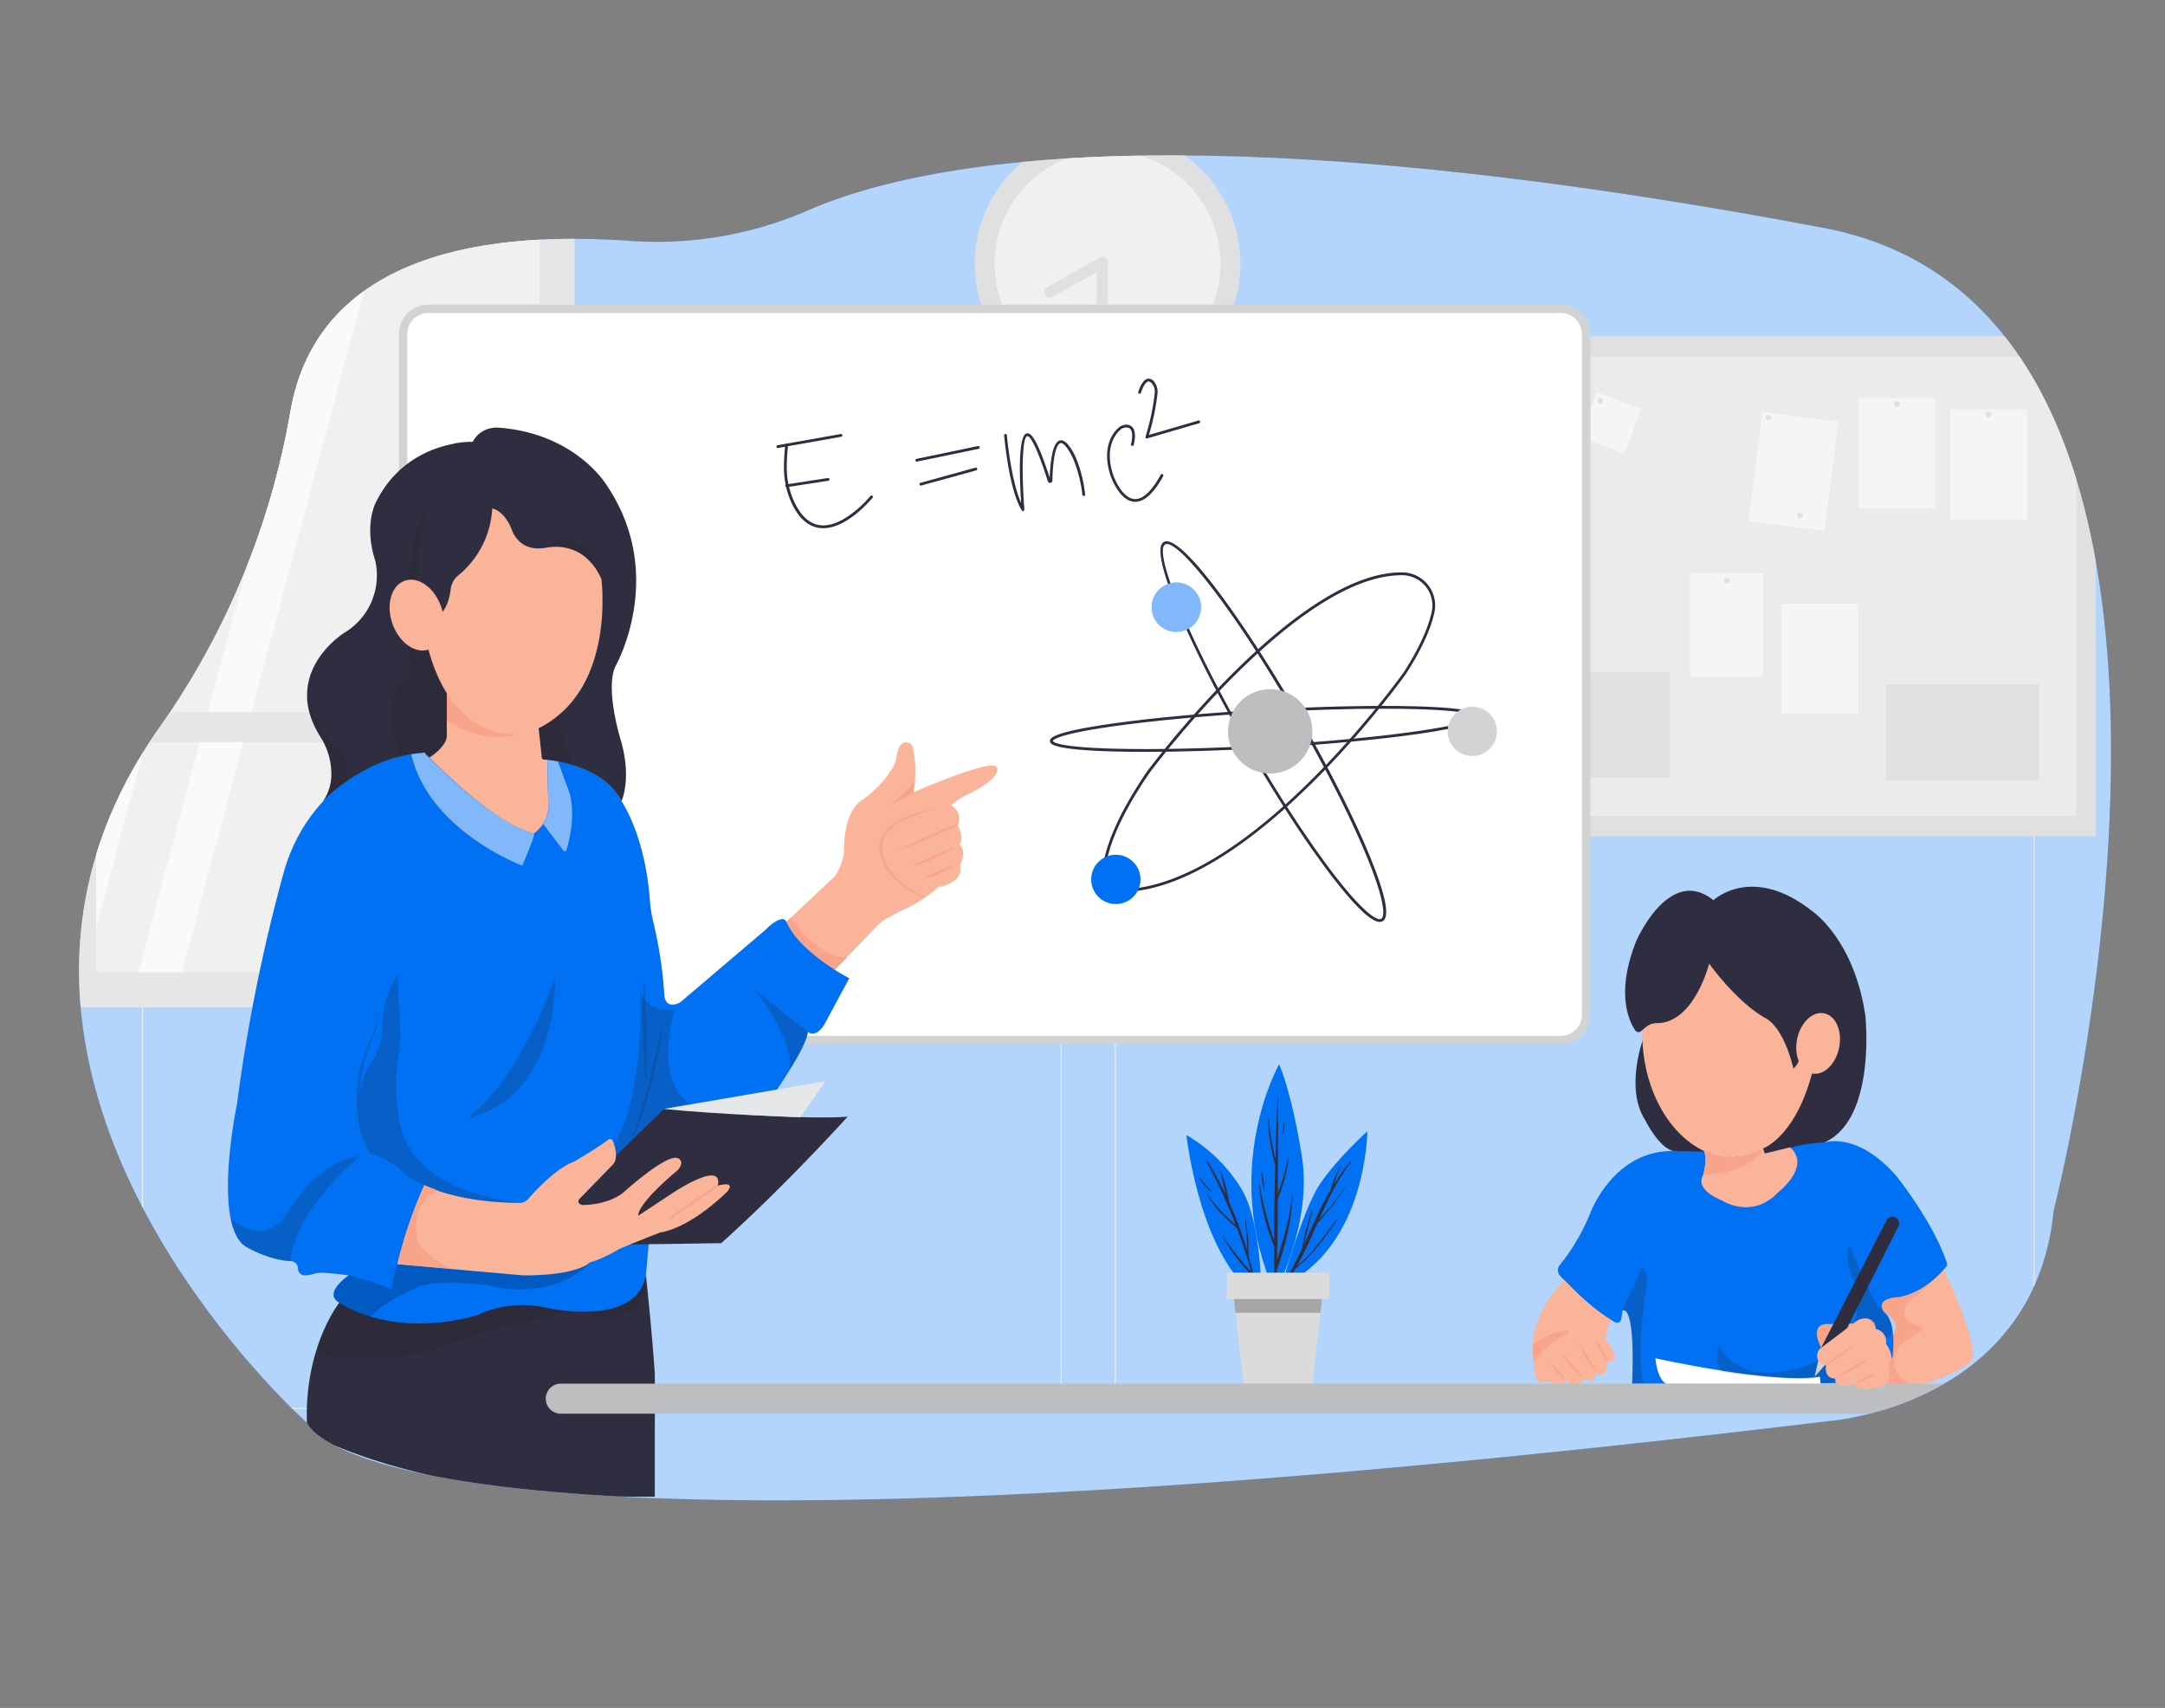  <!DOCTYPE svg PUBLIC "-//W3C//DTD SVG 1.1//EN" "http://www.w3.org/Graphics/SVG/1.1/DTD/svg11.dtd">
<svg id="b2bf32d8-c983-496b-ab27-aedddad6e24b" data-name="Layer 1" xmlns="http://www.w3.org/2000/svg" xmlns:xlink="http://www.w3.org/1999/xlink" width="865.76" height="682.89" viewBox="0 0 865.76 682.89">
<rect x="0" y="0" width="865.76" height="682.89" fill="#808080" stroke="none"/>
<defs>
<clipPath id="b76c220c-e217-4b74-a5f6-12c4da886715">
<path d="M729.26,91.13c183.78,34.78,92,392.78,92,392.78-7.66,78.55-90.05,84.3-90.05,84.3-586.29,70.89-608.44.69-608.44.69s-157-139.38-58.92-278.07a310.2,310.2,0,0,0,52.31-126.38c6.42-37.22,36.63-74.93,135.58-68.16a151.41,151.41,0,0,0,71.21-12.1C366.48,65.06,475.09,43,729.26,91.13Z" fill="none"/>
</clipPath>
<style xmlns="http://www.w3.org/1999/xhtml">*, ::after, ::before { box-sizing: border-box; }
img, svg { vertical-align: middle; }
</style>
<style xmlns="http://www.w3.org/1999/xhtml">*, body, html { -webkit-font-smoothing: antialiased; }
img, svg { max-width: 100%; }
</style>
</defs>
<path d="M729.26,91.13c183.78,34.78,92,392.78,92,392.78-7.66,78.55-90.05,84.3-90.05,84.3-586.29,70.89-608.44.69-608.44.69s-157-139.38-58.92-278.07a310.2,310.2,0,0,0,52.31-126.38c6.42-37.22,36.63-74.93,135.58-68.16a151.41,151.41,0,0,0,71.21-12.1C366.48,65.06,475.09,43,729.26,91.13Z" fill="#0071f2" data-primary="true"/>
<path d="M729.26,91.13c183.78,34.78,92,392.78,92,392.78-7.66,78.55-90.05,84.3-90.05,84.3-586.29,70.89-608.44.69-608.44.69s-157-139.38-58.92-278.07a310.2,310.2,0,0,0,52.31-126.38c6.42-37.22,36.63-74.93,135.58-68.16a151.41,151.41,0,0,0,71.21-12.1C366.48,65.06,475.09,43,729.26,91.13Z" fill="#fff" opacity="0.7" style="isolation:isolate"/>
<path d="M777.28,507.62s11.62,24,11.77,33.79a5,5,0,0,1-2.39,4.31c-5,3.12-19.72,11.25-32,7.52L753.05,535a6.17,6.17,0,0,0,1.17,0,4.33,4.33,0,0,0,3.47-6.42,7.35,7.35,0,0,0-4.07-3.74s-4.91-5.92,5.59-6.22C759.21,518.64,766.79,518.34,777.28,507.62Z" fill="#f9b499"/>
<path d="M754.65,553.24a41.27,41.27,0,0,0,10.28.77s-10.09-4.11-6.93-12.62a11.31,11.31,0,0,1,4.36-5.35l6.18-4.17a.9.9,0,0,0-.32-1.63c-3.1-.59-8-2.31-6.39-7.19a7.57,7.57,0,0,1,2.7-3.57,52.63,52.63,0,0,0,7.33-6.37,27.07,27.07,0,0,1-12.65,5.53s-9.75-.57-5.59,6.22a9.06,9.06,0,0,1,3.67,3.38,4.35,4.35,0,0,1-3.51,6.73l-.73,0Z" fill="#f7a48b"/>
<path d="M759.48,489.1a2.66,2.66,0,0,1-.29,1.21L746.71,515,742,512.1l12.42-24.21a2.66,2.66,0,0,1,5,1.21Z" fill="#231f20" opacity="0.2"/>
<g clip-path="url(#b76c220c-e217-4b74-a5f6-12c4da886715)">
<g id="aefc12b4-2cd4-4012-809e-e5e9f60889fc" data-name="freepik--background-complete--inject-121">
<rect x="568.16" y="677.4" width="15.63" height="0.45" fill="#ebebeb"/>
<path d="M414.32,563.34H67a10.26,10.26,0,0,1-10.25-10.27V64.86A10.27,10.27,0,0,1,67,54.68H414.32A10.27,10.27,0,0,1,424.59,65h0V553.07A10.27,10.27,0,0,1,414.32,563.34ZM67,55a9.81,9.81,0,0,0-9.8,9.82V553.07a9.81,9.81,0,0,0,9.8,9.82H414.32a9.84,9.84,0,0,0,9.82-9.82V64.86A9.84,9.84,0,0,0,414.32,55Z" fill="#ebebeb"/>
<path d="M803.39,563.34H456.06a10.29,10.29,0,0,1-10.27-10.27V64.86a10.29,10.29,0,0,1,10.27-10.18H803.39a10.26,10.26,0,0,1,10.23,10.18V553.07A10.26,10.26,0,0,1,803.39,563.34ZM456.06,55a9.84,9.84,0,0,0-9.82,9.82V553.07a9.84,9.84,0,0,0,9.82,9.82H803.39a9.84,9.84,0,0,0,9.82-9.82V64.86A9.84,9.84,0,0,0,803.39,55Z" fill="#ebebeb"/>
<circle cx="442.92" cy="105.46" r="53.11" transform="translate(-12.38 104.56) rotate(-13.28)" fill="#e0e0e0"/>
<circle cx="442.92" cy="105.46" r="45.17" transform="translate(-6.36 31.64) rotate(-4.06)" fill="#f0f0f0"/>
<polyline points="440.49 127.24 440.49 105.51 426.1 113.66" fill="#f0f0f0"/>
<path d="M440.77,138.66a2.23,2.23,0,0,1-2.25-2.2v-27.7L421,118.69a2.22,2.22,0,0,1-3-.8l0,0a2.24,2.24,0,0,1,.82-3.07h0l20.91-11.84a2.25,2.25,0,0,1,3.06.86,2.33,2.33,0,0,1,.28,1.1v31.57A2.22,2.22,0,0,1,440.77,138.66Z" fill="#e0e0e0"/>
<rect x="580.78" y="134.44" width="257.33" height="199.97" fill="#e0e0e0"/>
<rect x="588.59" y="142.74" width="241.73" height="183.43" fill="#ebebeb"/>
<rect x="675.87" y="229.2" width="29.15" height="41.22" fill="#f5f5f5"/>
<rect x="712.32" y="241.39" width="30.7" height="44.11" fill="#f5f5f5"/>
<rect x="695.67" y="172.12" width="44.11" height="30.7" transform="matrix(0.13, -0.99, 0.99, 0.13, 438.3, 874.63)" fill="#f5f5f5"/>
<rect x="779.9" y="163.69" width="30.7" height="44.11" fill="#f5f5f5"/>
<rect x="743.2" y="159.07" width="30.7" height="44.11" fill="#f5f5f5"/>
<rect x="609.6" y="157.76" width="19.06" height="19.06" fill="#f5f5f5"/>
<rect x="634.51" y="159.51" width="19.06" height="19.06" transform="translate(255.99 710.13) rotate(-69.06)" fill="#f5f5f5"/>
<path d="M619.14,160.16a1.21,1.21,0,1,1-1.49-1.09,1.15,1.15,0,0,1,.37,0A1.11,1.11,0,0,1,619.14,160.16Z" fill="#e0e0e0"/>
<path d="M641.06,160.16a1.11,1.11,0,0,1-1.09,1.15,1.12,1.12,0,1,1-.06-2.24h0A1.11,1.11,0,0,1,641.06,160.16Z" fill="#e0e0e0"/>
<path d="M720.86,206.06a1.13,1.13,0,1,1-1.12-1.12h0A1.15,1.15,0,0,1,720.86,206.06Z" fill="#e0e0e0"/>
<path d="M691.59,232.21a1.16,1.16,0,0,1-1.13,1.12,1.13,1.13,0,0,1,0-2.25A1.16,1.16,0,0,1,691.59,232.21Z" fill="#e0e0e0"/>
<path d="M708.31,166.85a1.13,1.13,0,0,1-2.22.37,1.15,1.15,0,0,1,0-.37,1.12,1.12,0,0,1,1.29-.93A1.14,1.14,0,0,1,708.31,166.85Z" fill="#e0e0e0"/>
<circle cx="758.56" cy="161.56" r="1.12" fill="#e0e0e0"/>
<path d="M796.34,165.75a1.13,1.13,0,1,1-1.12-1.12h0a1.09,1.09,0,0,1,1.12,1.06Z" fill="#e0e0e0"/>
<rect x="754.21" y="273.61" width="61.13" height="38.33" fill="#e0e0e0"/>
<rect x="614.37" y="268.75" width="53.38" height="42.13" fill="#e0e0e0"/>
<rect x="23.57" y="28.36" width="206.17" height="374.42" fill="#e6e6e6"/>
<rect x="38.48" y="43.17" width="177.26" height="345.52" fill="#f0f0f0"/>
<polygon points="125.94 43.17 38.48 370.72 38.48 193.39 78.5 43.17 125.94 43.17" fill="#fafafa"/>
<polygon points="165.03 43.17 72.79 388.68 55.39 388.68 147.63 43.17 165.03 43.17" fill="#fafafa"/>
<rect x="29.46" y="284.7" width="193.79" height="12.02" fill="#e6e6e6"/>
</g>
<rect x="161.18" y="123.48" width="473.09" height="292.33" rx="8.98" fill="#fff"/>
<path d="M624.23,417.49h-453a11.72,11.72,0,0,1-11.71-11.72V133.52a11.72,11.72,0,0,1,11.71-11.71h453A11.73,11.73,0,0,1,636,133.52V405.77A11.73,11.73,0,0,1,624.23,417.49Zm-453-292.33a8.37,8.37,0,0,0-8.36,8.36V405.77a8.37,8.37,0,0,0,8.36,8.37h453a8.38,8.38,0,0,0,8.37-8.37V133.52a8.38,8.38,0,0,0-8.37-8.36Z" fill="#d1d3d4"/>
<path d="M778.38,506.29c-1.78,2.27-8.87,10.57-19.17,12.35,0,0-10.06.17-5.59,6.22,0,0,4.78,2.56,3.2,17.57l-7,10.54-97.16.3s1.67-30.32-3.76-29.36l-.58,3.5a1.71,1.71,0,0,1-2.51,1.23c-3.46-1.88-11-6.81-21.95-18.55a3.22,3.22,0,0,1-.12-4.28,81.66,81.66,0,0,0,12.18-20.75s9.14-25,33-24.85h12.5l23.59-1,24.71-6.32-.06,3.88s13.2-4.5,28.84,13.64c0,0,14.61,18.26,20.1,34.67A1.34,1.34,0,0,1,778.38,506.29Z" fill="#0071f2" data-primary="true"/>
<path d="M656.92,415.87s-7.09,19.35.89,31.84c0,0,5.21,10.76,11.11,12.49l13.26.25S661.77,453.35,656.92,415.87Z" fill="#2f2e41" data-secondary="true"/>
<path d="M261.85,598.4c-83.34.78-125.39-19-135.35-23.78a6.61,6.61,0,0,1-3.76-5.72c-1.07-30.44,13.07-48.22,13.07-48.22l40.79-1,62.91-2.24,18.79-7.52s2.28,20.62,3.56,39.46Z" fill="#2f2e41" data-secondary="true"/>
<path d="M225.41,524c-7,3.74-19.75,5.43-19.75,5.43-15.18,3.36-32.74,10.39-32.74,10.39-36.88,8.61-46.33-.13-46.33-.13a63.11,63.11,0,0,1,9.07-18.78,49.33,49.33,0,0,0,12.42,5.5c9.57,2.87,24.15,4.67,43-.56,0,0,10.5-6,25.8-3.3A75.07,75.07,0,0,0,225.41,524Z" fill="#231f20" opacity="0.2"/>
<path d="M386.41,317.92a22.9,22.9,0,0,0-4.28,2.59l-1.86,1.42a6.24,6.24,0,0,1,3,7.38c-.05.18-.11.36-.18.55l-.06.2s2.7,4.81.6,7.83c0,0,3.31,1.5.3,8.13,0,0,2.41,6.32-8.73,8.73a57.21,57.21,0,0,1-5.16,4,1.28,1.28,0,0,0-.26.17,54.38,54.38,0,0,1-10.54,5.74l-5.13,2.9a14.48,14.48,0,0,0-3.23,2.5L333.59,388s-15.91-9-19.1-19.43l18.22-17.13s3-1.81,4.82-10.24c0,0-.9-17.16,7.82-21.67a45.83,45.83,0,0,0,11.53-12.33,12.32,12.32,0,0,0,1.6-4.54c.35-2.54,1.47-6.77,4.88-5.7a2.4,2.4,0,0,1,1.57,1.66,43.53,43.53,0,0,1,.3,18.19s32.21-14.15,33.42-9.93C398.65,306.88,401.14,311,386.41,317.92Z" fill="#f9b499"/>
<path d="M314.49,368.57l1.74-1.62s12.32,17.76,22.61,15.57l-5.4,5.61S318.82,382.72,314.49,368.57Z" fill="#f7a48b"/>
<path d="M339.61,391.14l-10.06,18.67c-3.66,5.59-6.54,2.72-6.54,2.72.32,5-13.41,24.78-13.41,24.78l-47.4,27.91-3.9,44.69c-2.91,15.18-21.66,15.38-32.89,14.06a75.07,75.07,0,0,1-8.51-1.45c-15.3-2.71-25.8,3.3-25.8,3.3-18.87,5.23-33.46,3.43-43,.55a49.44,49.44,0,0,1-12.42-5.49l-.66-.46c-5.26-3.8,4-10.18,4.47-10.5h0c-3.83-.51-7.46-.84-9.83-1a12.89,12.89,0,0,0-4.74.55c-4.72,1.45-5.7-.69-5.78-2.52a2.85,2.85,0,0,0-2.34-2.62l-.4-.09h-.12c-8.36-.32-16.69-5.09-16.69-5.09-3.94-1.66-6.2-6.19-7.36-12,0-.2-.09-.41-.13-.62-3.18-17.3,2.7-45.25,2.7-45.25a680.08,680.08,0,0,1,18.57-92.14c6-21.82,21.69-39.39,43.37-45.9A57.94,57.94,0,0,1,167,301.12a5.94,5.94,0,0,1,4.8,1.72l7.5,4.15,30.83,4.64,8.77-7.95c23.46,2.59,29.65,16.62,29.65,16.62,8.58,13.91,10.79,31.78,11.35,39.86a54.57,54.57,0,0,0,1.52,9.22,169.67,169.67,0,0,1,4.27,28.94c1,5.75,6.38,2.4,6.38,2.4l34-28.91c2.84-2.91,4.94-3.94,6.27-4.27a1.85,1.85,0,0,1,2.14,1C319.69,380.87,339.61,391.14,339.61,391.14Z" fill="#0071f2" data-primary="true"/>
<path d="M171.81,302.84s25.12,26.68,41.6,30.43c0,0,5.9-3.71,5.87-10.86l-.38-18.73-1.46,0a.8.8,0,0,1-.78-.71l-1.26-11.75-7.86-4.74-28.83-10.73,0,1.42v16.12S179.89,297.14,171.81,302.84Z" fill="#f9b499"/>
<path d="M188.32,176.55s-4.39,6.53-14.36,13.86c0,0,9.86-8.21,7.42-13.3A30.59,30.59,0,0,1,188.32,176.55Z" fill="#231f20" opacity="0.2"/>
<path d="M144,462.18s-25.94,20.94-27.76,42c-8.36-.32-16.69-5.09-16.69-5.09-3.94-1.66-6.2-6.19-7.36-12,3.46,3,14.86,11.15,23.67-3.6C115.9,483.48,126.68,464.28,144,462.18Z" fill="#231f20" opacity="0.2"/>
<path d="M146.94,460.86a48.55,48.55,0,0,1-3.83-14.07,58.87,58.87,0,0,1,0-14.65A55.37,55.37,0,0,1,147.07,418c.93-2.29,2.1-4.36,2.83-6.67a42.18,42.18,0,0,0,1.77-7,36.07,36.07,0,0,1-1.25,7.2c-.63,2.37-1.76,4.6-2.56,6.84a58.46,58.46,0,0,0-3.59,13.94A62.57,62.57,0,0,0,144,446.7c.09,1.2.27,2.39.41,3.59s.38,2.39.66,3.57A47.71,47.71,0,0,0,146.94,460.86Z" fill="#231f20" opacity="0.2"/>
<path d="M206.59,215.21a11.12,11.12,0,0,1-1.83-3.31c-3-7.86-7.87-8.61-7.87-8.61a6.8,6.8,0,0,0,.15-3.89S205,201.24,206.59,215.21Z" fill="#231f20" opacity="0.2"/>
<path d="M217.15,329.35l8.1,10.7a.73.73,0,0,0,1.28-.22c1.08-3.53,3.63-13.46,1.32-22.46l-4.79-13.09-4.16-.6.38,18.73A11.57,11.57,0,0,1,217.15,329.35Z" fill="#0071f2" data-primary="true"/>
<path d="M217.15,329.35l8.1,10.7a.73.73,0,0,0,1.28-.22c1.08-3.53,3.63-13.46,1.32-22.46l-4.79-13.09-4.16-.6.38,18.73A11.57,11.57,0,0,1,217.15,329.35Z" fill="#fff" opacity="0.5"/>
<path d="M169.89,300.93s24.45,27,43.52,32.34c0,0,1.51-1.21-4.56,12.84,0,0-37.36-13.89-44.39-44.55A35.23,35.23,0,0,1,169.89,300.93Z" fill="#0071f2" data-primary="true"/>
<path d="M169.89,300.93s24.45,27,43.52,32.34c0,0,1.51-1.21-4.56,12.84,0,0-37.36-13.89-44.39-44.55A35.23,35.23,0,0,1,169.89,300.93Z" fill="#fff" opacity="0.5"/>
<path d="M236,504.67s-13.15,16-41,9.21c0,0-22.36-3.16-29.72,1.58a59.22,59.22,0,0,0-17.21,10.92c-8.54-2.56-13.08-6-13.08-6-5.26-3.8,4-10.18,4.47-10.5h0a115.15,115.15,0,0,1,17.11,5.55s1-7.37,2.37-10l50.22,4.47S226.83,511,236,504.67Z" opacity="0.2"/>
<path d="M160,411.57a43.57,43.57,0,0,1-.48,9.13c-3.14,19,1.25,32.16,1.25,32.16C169.49,478.9,210,481,210,481c-23.94,1.05-40.24-7.1-40.24-7.1l-6-2.89a37.51,37.51,0,0,0-16.05-10c-10.52-23.4,1.85-37.87,1.85-37.87.54-1,1-2.07,1.44-3.05a25.37,25.37,0,0,0,1.88-10.41c-.15-10.35,6.14-20.2,6.14-20.2Z" fill="#231f20" opacity="0.2"/>
<path d="M222.09,390.27s-12.88,39.45-34.71,56.54C187.38,446.81,221.3,442.6,222.09,390.27Z" fill="#231f20" opacity="0.2"/>
<path d="M256,395.26s2.1,41.29-10.26,62.07a16.54,16.54,0,0,1,.53,4.74l19.2-18.68,10.26-2.1s-14.47-8.15-5.79-37.87C270,403.42,258.91,406.57,256,395.26Z" fill="#231f20" opacity="0.2"/>
<path d="M301.89,395.79s16.59,21,13.71,32.06c0,0,5.54-7.86,7.42-15.32Z" fill="#231f20" opacity="0.2"/>
<path d="M233.18,524.38s22.38,1.64,25.12-14.47C258.3,509.91,260.61,533,233.18,524.38Z" fill="#231f20" opacity="0.2"/>
<path d="M288.4,497.06l-56.73.8-5.89-15.79,5.89-2.67L244.78,466a5.75,5.75,0,0,0,1.51-3.95l19.2-18.68s55.82,4.7,73.48,3.09C339,446.48,313.55,474.58,288.4,497.06Z" fill="#2f2e41" data-secondary="true"/>
<path d="M265.49,443.39l64.65-11.09L320,446.71S287.53,445.65,265.49,443.39Z" fill="#e6e7e8"/>
<path d="M369,358.33l1,.44a1.28,1.28,0,0,0-.26.17,33.77,33.77,0,0,1-10.65-6.16,24.57,24.57,0,0,1-4.93-5.89,23.29,23.29,0,0,1-1.69-3.48,19.17,19.17,0,0,1-.59-1.86,13.38,13.38,0,0,1-.29-2,10.37,10.37,0,0,1,2.5-7.35,18.69,18.69,0,0,1,6.15-4.65,43.85,43.85,0,0,1,14.61-4,58.54,58.54,0,0,0-7.31,1.9,39.91,39.91,0,0,0-6.91,2.9,19.31,19.31,0,0,0-5.75,4.53,9.82,9.82,0,0,0-1.75,3.12,10,10,0,0,0-.43,3.52,12.71,12.71,0,0,0,.26,1.78,14,14,0,0,0,.52,1.75,20.6,20.6,0,0,0,1.56,3.33,26.32,26.32,0,0,0,4.63,5.78c.44.44.94.82,1.4,1.23l.71.61.76.54c.52.36,1,.74,1.54,1.08l1.6,1a14.62,14.62,0,0,0,1.65.9Z" fill="#f8a58b"/>
<path d="M383.23,329.31c-.05.18-.11.36-.18.55-1.28.64-2.58,1.27-3.87,1.88-2.16,1-4.36,2-6.55,3s-4.42,1.87-6.67,2.72l-3.36,1.28c-1.14.39-2.26.81-3.41,1.17,1.05-.59,2.14-1.12,3.2-1.68l3.24-1.56c2.16-1,4.36-2,6.55-2.95s4.41-1.87,6.66-2.73C380.29,330.39,381.76,329.83,383.23,329.31Z" fill="#f8a58b"/>
<path d="M381.93,338.69a56.47,56.47,0,0,1-8.31,4.49c-1.44.63-2.9,1.23-4.39,1.74a25,25,0,0,1-4.6,1.18c1.45-.64,2.85-1.34,4.27-2s2.84-1.31,4.27-1.95C376,340.9,378.92,339.67,381.93,338.69Z" fill="#f8a58b"/>
<path d="M381.27,346.1a35.57,35.57,0,0,1-5.78,3.2,34,34,0,0,1-6.25,2.18,34.13,34.13,0,0,1,5.79-3.2A35,35,0,0,1,381.27,346.1Z" fill="#f8a58b"/>
<path d="M365.9,312s-5.93,7.42-10.15,9.77a49.51,49.51,0,0,0,9.47-4.91S365.66,314.6,365.9,312Z" fill="#f7a48b"/>
<ellipse cx="691.16" cy="415.28" rx="34.35" ry="47.43" transform="translate(-25.44 45.62) rotate(-3.71)" fill="#f9b499"/>
<path d="M706.05,407.11c7.76,4.34,11.1,20.13,11.1,20.13,5.21-4.17,1.74-14.58,1.74-14.58l5.71,16.53c-6.78,25.55-19.59,30-19.59,30l.69,2.09,9-1.74c4.86-2.43,14.92-2.78,14.92-2.78,20.82-9.37,16.31-50.66,16.31-50.66-4.51-30.88-21.51-42-21.51-42-23.94-18.74-39.21-4.16-39.21-4.16-17.7-14.23-30.89,16.31-30.89,16.31-8.28,20.72-2.94,32-.41,35.71a1.59,1.59,0,0,0,2.38.31l1.72-1.48a6.94,6.94,0,0,1,4.57-1.72c14.92.07,20.89-23.8,20.89-23.8S694.25,400.52,706.05,407.11Z" fill="#2f2e41" data-secondary="true"/>
<path d="M681.41,460.2s1.53,2.91-.31,9.37a10.23,10.23,0,0,1-.42,1.09c-.57,1.27-1.47,5.43,8.11,9.42,0,0,11.74,7.67,22.28-3.35,0,0,13.41-10.3,4.79-18l-10.16,2.48-.69-2.09S695.82,466.19,681.41,460.2Z" fill="#f9b499"/>
<path d="M681.41,460.2s1.47,2.91-.26,9.26c0,0,17.56.88,23.86-10.3C705,459.16,695.34,466.67,681.41,460.2Z" fill="#f7a48b"/>
<path d="M657.81,518.48s-3.46,22.28-.71,34.79h-4.47s1.67-30.32-3.76-29.36l7.24-16.19a1,1,0,0,1,1.78,0C658.57,509.55,659.13,512.86,657.81,518.48Z" fill="#231f20" opacity="0.2"/>
<path d="M642.75,544.57c0,7.67-4.6,4.35-4.6,4.35,0,5.36-4.86,2.3-4.86,2.3-1.79,5.88-7.17.5-7.17.5-.76,4.86-6.39.52-6.39.52-7.42,3.07-6.39-7.67-6.39-7.67s0,0,0-.06a26.2,26.2,0,0,1-.47-6.72c.79-14.58,12.76-26,12.76-26,10.56,11.53,18.78,16.08,18.78,16.08-1.36,1.75-2,5.05-2.28,6.64a1.86,1.86,0,0,0,.36,1.46C649.6,545.3,642.75,544.57,642.75,544.57Z" fill="#f9b499"/>
<path d="M620,545.33a18.17,18.17,0,0,1,3.43,2.85,17.92,17.92,0,0,1,2.71,3.55,19.83,19.83,0,0,1-6.14-6.4Z" fill="#f8a58b"/>
<path d="M633.29,551.22a42.59,42.59,0,0,1-5-4.79,41.75,41.75,0,0,1-4.23-5.45,47.72,47.72,0,0,1,9.21,10.24Z" fill="#f8a58b"/>
<path d="M638.15,548.91a48.14,48.14,0,0,1-6.91-12,48.14,48.14,0,0,1,6.91,12Z" fill="#f8a58b"/>
<path d="M642.75,544.56a28.73,28.73,0,0,1-4.86-9.46,25.24,25.24,0,0,1,2.88,4.5A26.06,26.06,0,0,1,642.75,544.56Z" fill="#f8a58b"/>
<path d="M627,533.18c-3.77,1.8-11.08,6.7-13.62,11.33a26.2,26.2,0,0,1-.47-6.72A24.26,24.26,0,0,1,626.63,532,.64.64,0,0,1,627,533.18Z" fill="#f7a48b"/>
<path d="M728.27,538.91s-5.62-10.18,3.39-9.5l9.7-.27Z" fill="#f7a48b"/>
<path d="M666.37,553.27s-3.44-.94-4.4-10.2c0,0,47.26,10.54,65.78,7.35l.32,2.87Z" fill="#fff"/>
<path d="M687.2,538s-1.92,6.71,1.59,10.54c0,0,31.94,4.47,39,1.92l.32,2.87a80.65,80.65,0,0,0,11.18-2.55l-7.35-9S700,560,687.2,538Z" fill="#231f20" opacity="0.2"/>
<path d="M812.2,565.23l-587.95,0a6,6,0,0,1-6-6h0a6,6,0,0,1,6-6l588,0Z" fill="#bcbec0"/>
<polygon points="728.27 538.91 725.64 550.51 733.73 541.23 728.27 538.91" fill="#d1d3d4"/>
<path d="M178.71,275.72l-.05,12.36s19.13,12.39,31.14,3.53Z" fill="#f7a48b"/>
<path d="M241.08,241.11c0,18.67-6.72,35.05-16.85,44.34h0a32.07,32.07,0,0,1-8.83,5.85,25.85,25.85,0,0,1-10.46,2.23c-20,0-36.14-23.47-36.14-52.43s16.18-52.43,36.14-52.43S241.08,212.16,241.08,241.11Z" fill="#f9b499"/>
<path d="M247.93,294.86c5,16.16.62,25.44.62,25.44-7.8-14.28-27.26-16.36-31.14-16.63a.76.76,0,0,1-.74-.7l-1.28-11.79c31.14-15.64,25.07-59.71,25.07-59.71a23.34,23.34,0,0,0-7-9.24,18.92,18.92,0,0,0-13.57-3.46c-.51.06-1,.14-1.54.23-6.35,1.17-9.92-1.42-11.81-3.79a11,11,0,0,1-1.84-3.31c-3-7.86-7.86-8.61-7.86-8.61A37.13,37.13,0,0,1,183.34,230a8.48,8.48,0,0,0-3.11,5.57c-1,8.78-5.44,11.17-5.44,11.17l-3.47,13c2.93,11,7.35,17.41,7.35,17.41v16.12c.74,4.88-6.87,9.58-6.87,9.58a4.45,4.45,0,0,1-1.91-1.92c-13.22.85-23.94,6.35-31.09,11.33a60,60,0,0,0-9.73,8.24,18.86,18.86,0,0,0,3.44-11.65,27.8,27.8,0,0,0-4.42-14.31c-3.77-6-5.25-11.48-5.29-16.33-.18-15.85,14.84-25.17,14.84-25.17a26.75,26.75,0,0,0,12.45-28.75c-4.78-14.68.32-23.63.32-23.63,12.45-24.91,38.64-24,38.64-24a10.07,10.07,0,0,1,5.11-4.79,11.65,11.65,0,0,1,5.54-.86C230.92,173.5,243,194.59,243,194.59c23.64,35.76,3.16,71.72,3.16,71.72C241.92,275,247.93,294.86,247.93,294.86Z" fill="#2f2e41" data-secondary="true"/>
<path d="M171.46,259.7c-5.37,1.88-11.87-2.76-14.53-10.36-2.49-7.14-.69-14.35,4-16.74a5.25,5.25,0,0,1,.94-.41,8,8,0,0,1,5.38.1c3.78,1.33,7.35,5.11,9.15,10.26C179,250.15,176.82,257.83,171.46,259.7Z" fill="#f9b499"/>
<path d="M138.8,312.25a60,60,0,0,0-9.73,8.24,18.86,18.86,0,0,0,3.44-11.65,27.8,27.8,0,0,0-4.42-14.31c-3.77-6-5.25-11.48-5.29-16.33.24.89,3.77,12.91,10.14,18.94a19.59,19.59,0,0,1,5,7.12A15.34,15.34,0,0,1,138.8,312.25Z" fill="#231f20" opacity="0.2"/>
<path d="M162,257.2s5.16,9.15-.19,14.25c0,0-8.1,6.66-4.31,21.81,0,0,2.09,5.22,1.17,9.4,0,0,7.81-1.77,11.22-1.73a4.85,4.85,0,0,0,1.92,1.91s7.44-4.66,6.86-9.58V277.14a64.38,64.38,0,0,1-7.34-17.4S166.88,261.46,162,257.2Z" fill="#231f20" opacity="0.2"/>
<path d="M167.23,232.29a8,8,0,0,0-5.38-.1,5.25,5.25,0,0,0-.94.41,17.34,17.34,0,0,0,3.75-9.3s1.48-14.48,6-19.88C170.68,203.42,166.08,221.59,167.23,232.29Z" fill="#231f20" opacity="0.2"/>
<path d="M240.46,231.47a23.41,23.41,0,0,0-7-9.24,18.92,18.92,0,0,0-13.57-3.46l-.07-.11s3.92-4.54,11.28-1.46C231.15,217.2,237,219.86,240.46,231.47Z" fill="#231f20" opacity="0.2"/>
<path d="M229.87,306c-.52-.12-8.68-2.12-11-2.36,0,0-1.73.27-2.23-.74l-1.27-11.63a32.07,32.07,0,0,0,8.83-5.85C224.5,290.44,225.59,302.21,229.87,306Z" fill="#231f20" opacity="0.2"/>
<path d="M290.8,476.45s-13.91,14.18-26.75,16.33c0,0-7,2.67-16.06,6.43,0,0-7.6,4.51-12,5.46,0,0-4.34,5.3-26.83,5.26l-28.26-2.51-22-2a172.56,172.56,0,0,1,10.78-31.56,38.38,38.38,0,0,0,5.79,2.38c6,2,16.72,4.64,32.25,4.72a4.58,4.58,0,0,0,3.52-1.58c3.1-3.6,11.11-12.28,18.47-15,0,0,9.09-5.32,13.55-8.69a1.17,1.17,0,0,1,1.8.52c1,2.46,2.39,7.42-.36,9.78L231.67,479.4s-1.34,1.6,1.07,2.4c0,0,9.64.27,16.32-4.81,0,0,17.39-15.79,21.94-13.92,0,0,3.22,1.07,0,4.82,0,0-15.78,12.85-15.78,18.19l13.38-8.83s20.61-13.91,18.46-3.2C287.06,474.05,294.55,471.9,290.8,476.45Z" fill="#f9b499"/>
<line x1="287.06" y1="474.05" x2="267.79" y2="487.16" fill="none" stroke="#f8a58b" stroke-miterlimit="10"/>
<path d="M180.63,507.08l-.42.19L159,505.46a172.56,172.56,0,0,1,10.78-31.56L175,476l-.19.09c-1.44.7-10.81,5.86-7.83,19.7C167,495.83,168.85,502,180.63,507.08Z" fill="#f7a48b"/>
<path d="M257.6,389.74c.13,1.89.19,3.77.29,5.66l.19,5.65c.13,3.77.18,7.54.25,11.3s.1,7.54.1,11.31v5.66c0,1.88,0,3.77-.05,5.66-.41-3.76-.63-7.53-.82-11.3s-.28-7.54-.35-11.31-.07-7.54,0-11.31S257.37,393.51,257.6,389.74Z" fill="#231f20" opacity="0.2"/>
<path d="M265.49,407.89c-.51,4.11-1.24,8.19-2,12.26s-1.7,8.11-2.72,12.13-2.13,8-3.48,12a88.44,88.44,0,0,1-4.67,11.52c.34-1,.69-1.95,1.05-2.92s.65-2,1-2.94c.65-2,1.25-3.94,1.82-5.92,1.15-4,2.2-8,3.22-12s2-8,3-12Z" fill="#231f20" opacity="0.2"/>
<ellipse cx="727" cy="417.16" rx="12.27" ry="8.58" transform="translate(175.63 1048.45) rotate(-78.71)" fill="#f9b499"/>
<path d="M311.07,179.14a.57.57,0,0,1-.55-.46A.56.56,0,0,1,311,178l25.22-4.47a.56.56,0,0,1,.2,1.1l-25.23,4.47Z" fill="#2f2e41" data-secondary="true"/>
<path d="M329.2,211.19c-.42,0-.84,0-1.26-.07-4.46-.48-8.16-3.57-11-9.19a33.69,33.69,0,0,1-3.44-15.61c0-2.77.22-5.6.52-8.44a.56.56,0,0,1,1.11.12c-.3,2.8-.47,5.61-.51,8.34A32.53,32.53,0,0,0,318,201.43c2.64,5.25,6.05,8.14,10.11,8.58,9.54,1,19.84-11.54,19.94-11.66a.56.56,0,1,1,.87.7C348.45,199.56,338.92,211.19,329.2,211.19Z" fill="#2f2e41" data-secondary="true"/>
<path d="M314.58,194.79a.57.57,0,0,1-.55-.48.58.58,0,0,1,.47-.64l16.61-2.55a.56.56,0,0,1,.17,1.1l-16.61,2.56Z" fill="#2f2e41" data-secondary="true"/>
<path d="M366.64,184.57a.56.56,0,0,1-.12-1.11l24.59-5.11a.56.56,0,0,1,.23,1.1l-24.59,5.1Z" fill="#2f2e41" data-secondary="true"/>
<path d="M368.23,194.15a.58.58,0,0,1-.54-.41.57.57,0,0,1,.4-.69l22-6.07a.56.56,0,0,1,.3,1.08l-22,6.07Z" fill="#2f2e41" data-secondary="true"/>
<path d="M409.11,204.37a.56.56,0,0,1-.47-.26c-5.13-8-7-29.06-7.11-30a.56.56,0,0,1,.5-.61.57.57,0,0,1,.61.51c0,.2,1.64,18.12,5.72,27.15-.61-8.81-1.41-27.15,2.24-27.87,1.52-.31,3.91,1.49,9.18,17.77.23-6.62,1.12-14.14,4-14.94,1.37-.39,2.87.71,4.58,3.36a25.81,25.81,0,0,1,2.56,5.3,52.2,52.2,0,0,1,3,12.86.56.56,0,1,1-1.11.1,51.68,51.68,0,0,0-3-12.59,25.11,25.11,0,0,0-2.45-5.07c-1.35-2.09-2.54-3.11-3.34-2.89-1.76.5-3,6.25-3.18,15a.93.93,0,0,1-1.81.25c-5.49-17.18-7.71-18.17-8.24-18.06-2.11.41-2.24,15.54-1.16,29.32a.55.55,0,0,1-.37.58A.57.57,0,0,1,409.11,204.37Z" fill="#2f2e41" data-secondary="true"/>
<path d="M454,200.63a4.71,4.71,0,0,1-.53,0c-6-.54-9.32-10.25-9.46-10.67-3.53-11.11,1-16.86,3.12-18.81a4.83,4.83,0,0,1,3.21-1.35A3.15,3.15,0,0,1,453,171c1.66,2.18.42,6.63.36,6.81a.56.56,0,1,1-1.07-.3c.32-1.14.92-4.39-.18-5.83a2.07,2.07,0,0,0-1.78-.75,3.67,3.67,0,0,0-2.46,1.05c-2,1.81-6.15,7.15-2.81,17.65,0,.08,3.21,9.42,8.49,9.9,3.37.32,6.91-3,10.6-9.68a.56.56,0,1,1,1,.53C461.41,197.17,457.66,200.63,454,200.63Z" fill="#2f2e41" data-secondary="true"/>
<path d="M458.6,175.31a.57.57,0,0,1-.53-.72,91.57,91.57,0,0,0,3.69-17.42,5.18,5.18,0,0,0-1-3.69c-.57-.73-1.11-1-1.59-.95-1.23.23-2.43,2.88-2.9,4.49a.56.56,0,0,1-1.08-.31c.15-.49,1.47-4.84,3.76-5.28a2.78,2.78,0,0,1,2.69,1.36,6.32,6.32,0,0,1,1.24,4.48,91.12,91.12,0,0,1-3.45,16.65l19.77-5.78a.56.56,0,1,1,.32,1.08l-20.76,6.06A.41.41,0,0,1,458.6,175.31Z" fill="#2f2e41" data-secondary="true"/>
<path d="M448.76,356.67a7.9,7.9,0,0,1-7.9-8.66c.68-7.15,4.35-19.84,17.94-39.68.6-.82,59.72-80.26,102.2-79.47a13.2,13.2,0,0,1,12.62,15.91c-1.5,7-5.34,15.28-11.43,24.72-.62.88-61.48,86.08-113.26,87.18h-.17ZM560.38,230c-41.86,0-100.09,78.22-100.67,79C446.26,328.6,442.64,341.1,442,348.12a6.68,6.68,0,0,0,1.77,5.26,6.79,6.79,0,0,0,5.15,2.17h0c51.23-1.09,111.76-85.83,112.37-86.68,6-9.32,9.79-17.51,11.26-24.34A12.1,12.1,0,0,0,561,230Z" fill="#2f2e41" data-secondary="true"/>
<path d="M551.77,368.61c-3.43,0-9.92-6.19-19.33-18.44-10.1-13.16-22.07-31.5-33.69-51.64-21.52-37.27-39.88-78-33.37-81.82,6.77-3.89,33,33,54.18,69.8,11.62,20.14,21.52,39.68,27.87,55,6.65,16.06,8.5,25.08,5.49,26.81A2.21,2.21,0,0,1,551.77,368.61Zm-85.12-151.1a1.49,1.49,0,0,0-.71.17c-4.55,2.63,7.93,35.52,33.77,80.29,11.61,20.1,23.55,38.39,33.62,51.52,11.31,14.74,17.25,18.89,19,17.87s1.15-8.25-6-25.42c-6.33-15.28-16.21-34.77-27.81-54.87C493.89,244.29,472.48,217.51,466.65,217.51Z" fill="#2f2e41" data-secondary="true"/>
<path d="M458,300.62c-4.39,0-8.52-.05-12.36-.15-25.57-.67-25.72-3.19-25.77-4.14s-.2-3.46,25.13-7.05c16-2.26,37.37-4.23,60.12-5.53s44.2-1.78,60.37-1.36c25.57.68,25.71,3.19,25.76,4.14.33,5.64-50.8,10.62-85.25,12.59C488.63,300.11,472.05,300.62,458,300.62Zm95.12-17.26c-14,0-30.6.51-47.93,1.5-22.73,1.3-44.05,3.27-60,5.53-24,3.4-24.17,5.78-24.16,5.88s.41,2.45,24.68,3.08c16.13.43,37.54-.05,60.27-1.35,52.4-3,84.35-8.66,84.2-11.41,0-.09-.42-2.44-24.68-3.08C561.61,283.41,557.48,283.36,553.1,283.36Z" fill="#2f2e41" data-secondary="true"/>
<circle cx="470.4" cy="242.78" r="9.86" fill="#0071f2" data-primary="true"/>
<circle cx="470.4" cy="242.78" r="9.86" fill="#fff" opacity="0.5"/>
<circle cx="588.77" cy="292.42" r="9.86" fill="#d1d3d4"/>
<circle cx="446.21" cy="351.61" r="9.86" fill="#0071f2" data-primary="true"/>
<circle cx="507.94" cy="292.42" r="16.87" fill="#bcbec0"/>
<path d="M759.48,489.1a2.66,2.66,0,0,1-.29,1.21L746.71,515l-8.49,16.79-10,7.16L742,512.1l12.42-24.21a2.66,2.66,0,0,1,5,1.21Z" fill="#2f2e41" data-secondary="true"/>
<path d="M730.23,545.94a4.59,4.59,0,0,1-3.28-2.33,3.92,3.92,0,0,1,1.32-4.7l13.92-10.54a5.86,5.86,0,0,1,4.7-1.14,3.78,3.78,0,0,1,3.19,4.11,5.14,5.14,0,0,1,4.11,5.93s4.11,5.25.91,8.44c0,0,2.74,8.45-3.88,8.9,0,0-9.12,2.74-9.35-1.59,0,0-8.21,3.65-8-1.83C733.88,551.19,729.32,551.42,730.23,545.94Z" fill="#f9b499"/>
</g>
<g id="a4018c06-9df1-4669-9e88-e5602fb940da" data-name="freepik--Plant--inject-145">
<path d="M512.45,514.26s8.4-30.18,15.1-40.42,19.25-21.52,19.25-21.52S546.55,498.88,512.45,514.26Z" fill="#0071f2" data-primary="true"/>
<path d="M513,513.78a142.35,142.35,0,0,0,7.67-14.63,101.54,101.54,0,0,1,4.18-15.89c0-.1.17,0,.14.06-1.11,4.77-2.41,9.5-3.58,14.25,3.35-7.34,6.61-14.79,10.66-21.74a46.12,46.12,0,0,1,3.9-9.65c0-.09.19,0,.15,0a60.28,60.28,0,0,0-2.62,7.25,71.82,71.82,0,0,1,6.39-8.83c.15-.18.44,0,.29.2-5.37,7-9.11,14.81-12.65,22.76a119.5,119.5,0,0,0,10.56-13.2s.1,0,.07.05a108.34,108.34,0,0,1-11.3,14.66c-2.59,5.82-5.14,11.66-8.22,17.21,6.16-5.21,10.91-12,15.64-18.47a.15.15,0,0,1,.21,0,.16.16,0,0,1,0,.15c-4.71,7.14-9.57,13.87-16.33,19.16a76.15,76.15,0,0,1-4.47,7,.41.41,0,0,1-.56.16A.42.42,0,0,1,513,513.78Z" fill="#2f2e41" data-secondary="true"/>
<path d="M509.85,517s15.12-27.85,10.73-54.85-9.1-36.61-9.1-36.61S487.71,467.55,509.85,517Z" fill="#0071f2" data-primary="true"/>
<path d="M503.63,473.24a132.31,132.31,0,0,0,5.85,22.49c0-9.92.22-19.82.49-29.73a76.27,76.27,0,0,1-2.85-18.44.14.14,0,0,1,.28,0,104.22,104.22,0,0,0,2.65,15.88c.22-8.18.5-16.35.79-24.52a.13.13,0,0,1,.14-.08.16.16,0,0,1,.08.08c0,12.76,0,25.52-.08,38.3A104,104,0,0,0,515.34,462h.09A59.71,59.71,0,0,1,511,479.3c0,8.16-.14,16.32-.32,24.47,2.56-8.67,5.29-17.07,6-26.24,0-.12.21-.12.19,0-.19,10.12-2.8,20.38-6.13,29.89a.48.48,0,0,1-.17.23c-.08,3-.16,6-.26,8.94a.34.34,0,1,1-.67,0q-.17-9.15-.14-18.3a82.08,82.08,0,0,1-6-25.07S503.62,473.16,503.63,473.24Z" fill="#2f2e41" data-secondary="true"/>
<path d="M504.67,468.94a50.62,50.62,0,0,1,1.05,7.35.07.07,0,0,1-.13,0,52,52,0,0,1-1.25-7.33C504.32,468.78,504.64,468.75,504.67,468.94Z" fill="#2f2e41" data-secondary="true"/>
<path d="M513.51,448.58c0-.09.15-.06.15,0a19,19,0,0,1-.76,5.08c0,.13-.24.07-.2-.07C513,451.94,513.23,450.26,513.51,448.58Z" fill="#2f2e41" data-secondary="true"/>
<path d="M504.33,519.14s.61-29.06-7.73-43.51a62.45,62.45,0,0,0-22.16-21.8S480,505.06,504.33,519.14Z" fill="#0071f2" data-primary="true"/>
<path d="M489.14,494.29a107.88,107.88,0,0,0,11.27,14.3q-2.49-8.94-5.76-17.52c-4.67-4.11-9.31-8.35-12.18-14,0-.09.08-.17.13-.08,3.08,5,7.21,8.94,11.54,12.76a223.58,223.58,0,0,0-11.6-25.28.18.18,0,0,1,.07-.25.2.2,0,0,1,.25.07,140,140,0,0,1,7.28,13.27c-.78-3.11-1.4-6.29-2.23-9.37a.07.07,0,0,1,.07-.06.06.06,0,0,1,.06.06,52.65,52.65,0,0,1,3.42,12.3,147.72,147.72,0,0,1,7.35,19.89c-.22-4.36-.5-8.69-.94-13a.07.07,0,0,1,.14,0A69.14,69.14,0,0,1,499.27,502q1.82,6.51,3,13.13c0,.12-.15.17-.18.06-.45-1.86-.95-3.69-1.45-5.52h-.09a58.53,58.53,0,0,1-11.51-15.29S489.12,494.26,489.14,494.29Z" fill="#2f2e41" data-secondary="true"/>
<path d="M479.49,470.67c.93,1,1.79,2.06,2.68,3.09a23.83,23.83,0,0,1,2.41,2.81s0,.09-.07.07a15,15,0,0,1-2.77-2.74,22.64,22.64,0,0,1-2.38-3.13.08.08,0,0,1,.06-.11A.06.06,0,0,1,479.49,470.67Z" fill="#2f2e41" data-secondary="true"/>
<path d="M529.11,515.6l-1.06,9.32-3.17,28.17H497.26l-3.17-28.17-1-9.32Z" fill="#dbdbdb"/>
<path d="M529.11,515.6l-1.06,9.32h-34l-1-9.32Z" fill="#a6a6a6"/>
<rect x="490.59" y="508.85" width="40.96" height="10.55" fill="#dbdbdb"/>
</g>
<path d="M754.21,535s-.46-2.71-4.13-3.68c0,0-1.84-7.42-8.63-2.52.14-.39,3.4-9.11.73-15.12,0,0-5.47-8.46-2.6-16,0,0,9.49,25.06,14,27.15,0,0,1.11.32,2.39,3.52C756,528.39,758.3,534,754.21,535Z" fill="#231f20" opacity="0.2"/>
<path d="M730.23,545.94a54.15,54.15,0,0,1,11.87-8.67,54.15,54.15,0,0,1-11.87,8.67Z" fill="#f8a58b"/>
<path d="M733.89,551.19a54,54,0,0,1,6.47-4.42,53.37,53.37,0,0,1,7-3.56,61.78,61.78,0,0,1-13.46,8Z" fill="#f8a58b"/>
<path d="M741.87,553a16.37,16.37,0,0,1,3.67-2.28,15.89,15.89,0,0,1,4.09-1.37,18.93,18.93,0,0,1-7.76,3.65Z" fill="#f8a58b"/>
</svg>